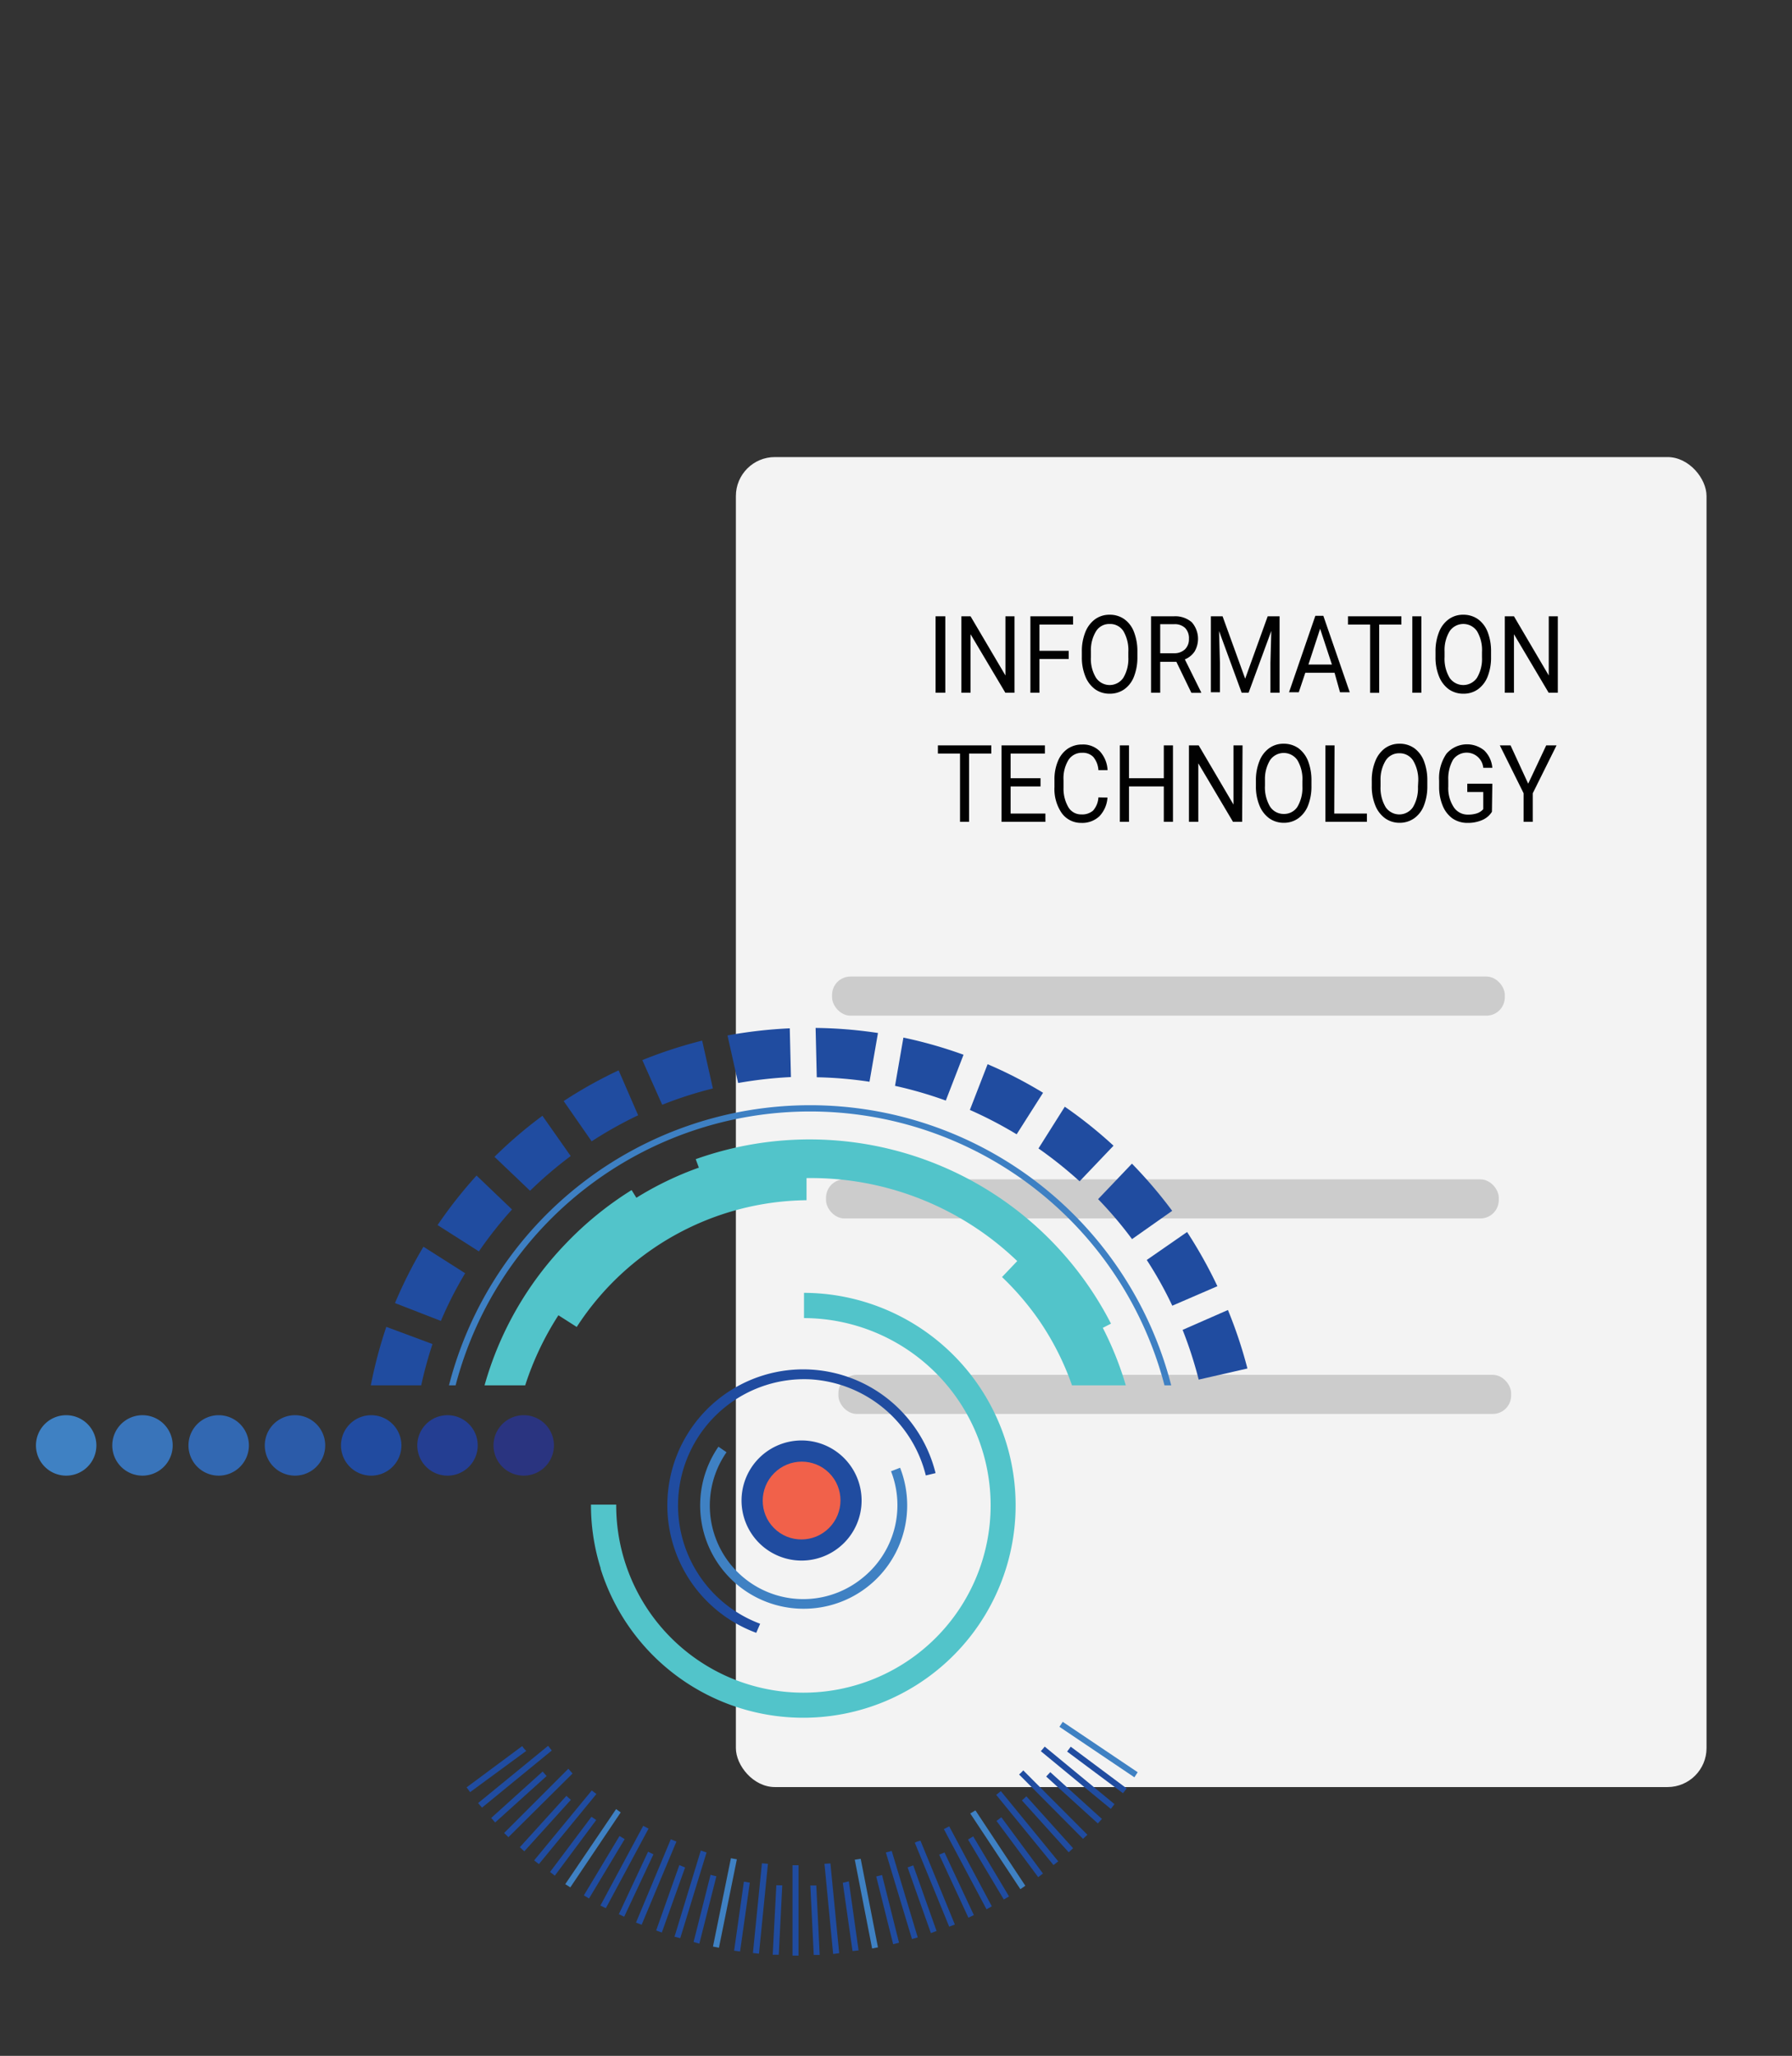 <svg id="Layer_1" data-name="Layer 1" xmlns="http://www.w3.org/2000/svg" width="183.88" height="210.86" viewBox="0 0 183.88 210.86"><rect x="0" y="0" width="183.88" height="210.86" fill="#333333" stroke="none"/><defs><style>.cls-1{fill:none;}.cls-2{fill:#f3f3f3;}.cls-3{fill:#ccc;}.cls-4{fill:#010101;}.cls-5{fill:#3f81c3;}.cls-6{fill:#3974ba;}.cls-7{fill:#3268b2;}.cls-8{fill:#2b5ba9;}.cls-9{fill:#214ba0;}.cls-10{fill:#243e92;}.cls-11{fill:#2a3480;}.cls-12{fill:#204ca0;}.cls-13{fill:#3e80c3;}.cls-14{fill:#52c4ca;}.cls-15{fill:#f1614a;}</style></defs><title>IT</title><rect class="cls-1" width="183.88" height="210.86"/><rect class="cls-2" x="75.51" y="46.88" width="99.6" height="136.41" rx="4"/><rect class="cls-3" x="86.03" y="141.01" width="69.03" height="4.01" rx="1.88"/><rect class="cls-3" x="85.38" y="100.16" width="69.03" height="4.01" rx="1.88"/><path class="cls-4" d="M97,71.05H96V63.21H97Z"/><path class="cls-4" d="M104.1,71.05h-.94l-3.57-6v6h-.94V63.21h.94l3.58,6.07V63.21h.93Z"/><path class="cls-4" d="M109.66,67.59h-3v3.46h-.93V63.21h4.38v.85h-3.45v2.69h3Z"/><path class="cls-4" d="M116.71,67.39a5.35,5.35,0,0,1-.35,2,2.84,2.84,0,0,1-1,1.31,2.56,2.56,0,0,1-1.5.45,2.52,2.52,0,0,1-1.48-.45,3,3,0,0,1-1-1.3,5.1,5.1,0,0,1-.37-2v-.57a5.21,5.21,0,0,1,.36-2,3,3,0,0,1,1-1.32,2.51,2.51,0,0,1,1.49-.46,2.56,2.56,0,0,1,1.5.45,2.84,2.84,0,0,1,1,1.32,5.42,5.42,0,0,1,.35,2Zm-.93-.51a3.87,3.87,0,0,0-.5-2.14,1.61,1.61,0,0,0-1.42-.74,1.58,1.58,0,0,0-1.39.74,3.72,3.72,0,0,0-.53,2.07v.58a3.71,3.71,0,0,0,.52,2.12,1.69,1.69,0,0,0,2.81,0,3.76,3.76,0,0,0,.51-2.09Z"/><path class="cls-4" d="M120.71,67.88h-1.66v3.17h-.94V63.21h2.34a2.6,2.6,0,0,1,1.84.61,2.58,2.58,0,0,1,.29,3,2.2,2.2,0,0,1-1,.81L123.25,71v.06h-1ZM119.05,67h1.43a1.57,1.57,0,0,0,1.11-.4,1.44,1.44,0,0,0,.41-1.07,1.51,1.51,0,0,0-.39-1.12,1.54,1.54,0,0,0-1.13-.39h-1.43Z"/><path class="cls-4" d="M125.45,63.21l2.32,6.4,2.31-6.4h1.22v7.84h-.94V68l.09-3.29-2.33,6.34h-.71l-2.32-6.33.09,3.28v3h-.93V63.21Z"/><path class="cls-4" d="M136.94,69h-3l-.67,2h-1l2.7-7.84h.82l2.71,7.84h-1Zm-2.68-.84h2.41l-1.21-3.67Z"/><path class="cls-4" d="M143.8,64.06h-2.28v7h-.93v-7h-2.27v-.85h5.48Z"/><path class="cls-4" d="M145.85,71.05h-.93V63.21h.93Z"/><path class="cls-4" d="M153,67.39a5.35,5.35,0,0,1-.35,2,2.93,2.93,0,0,1-1,1.31,2.5,2.5,0,0,1-1.49.45,2.55,2.55,0,0,1-1.49-.45,3,3,0,0,1-1-1.3,5.1,5.1,0,0,1-.37-2v-.57a5.21,5.21,0,0,1,.36-2,2.89,2.89,0,0,1,1-1.32,2.48,2.48,0,0,1,1.49-.46,2.6,2.6,0,0,1,1.5.45,2.91,2.91,0,0,1,1,1.32,5.42,5.42,0,0,1,.35,2Zm-.93-.51a3.78,3.78,0,0,0-.51-2.14,1.7,1.7,0,0,0-2.81,0,3.72,3.72,0,0,0-.52,2.07v.58a3.8,3.8,0,0,0,.51,2.12,1.7,1.7,0,0,0,2.82,0,3.76,3.76,0,0,0,.51-2.09Z"/><path class="cls-4" d="M159.85,71.05h-.94l-3.56-6v6h-.94V63.21h.94l3.57,6.07V63.21h.93Z"/><path class="cls-4" d="M101.72,77.29H99.44v7h-.93v-7H96.24v-.84h5.48Z"/><path class="cls-4" d="M106.77,80.66H103.7v2.78h3.57v.85h-4.5V76.45h4.45v.84H103.7v2.53h3.07Z"/><path class="cls-4" d="M113.64,81.8a3.05,3.05,0,0,1-.83,1.92,2.56,2.56,0,0,1-1.86.68,2.43,2.43,0,0,1-2-1,4.34,4.34,0,0,1-.75-2.67V80a4.77,4.77,0,0,1,.35-1.92,2.82,2.82,0,0,1,1-1.28,2.62,2.62,0,0,1,1.5-.44,2.41,2.41,0,0,1,1.81.7,3.1,3.1,0,0,1,.79,1.93h-.94a2.35,2.35,0,0,0-.53-1.36,1.5,1.5,0,0,0-1.13-.42,1.62,1.62,0,0,0-1.41.73,3.61,3.61,0,0,0-.51,2.08v.76a3.78,3.78,0,0,0,.49,2,1.51,1.51,0,0,0,1.34.75,1.7,1.7,0,0,0,1.2-.39,2.24,2.24,0,0,0,.55-1.36Z"/><path class="cls-4" d="M120.36,84.29h-.94V80.66h-3.57v3.63h-.94V76.45h.94v3.37h3.57V76.45h.94Z"/><path class="cls-4" d="M127.46,84.29h-.94l-3.56-6v6H122V76.45H123l3.57,6.07V76.45h.93Z"/><path class="cls-4" d="M134.57,80.62a5.35,5.35,0,0,1-.35,2,2.93,2.93,0,0,1-1,1.31,2.51,2.51,0,0,1-1.49.46,2.55,2.55,0,0,1-1.49-.46,3,3,0,0,1-1-1.3,5.1,5.1,0,0,1-.37-2v-.56a5.17,5.17,0,0,1,.36-2,2.92,2.92,0,0,1,1-1.33,2.48,2.48,0,0,1,1.49-.46,2.6,2.6,0,0,1,1.5.45,3,3,0,0,1,1,1.32,5.44,5.44,0,0,1,.35,2Zm-.93-.51a3.78,3.78,0,0,0-.51-2.14,1.7,1.7,0,0,0-2.81,0A3.72,3.72,0,0,0,129.8,80v.58a3.86,3.86,0,0,0,.51,2.13,1.64,1.64,0,0,0,1.42.77,1.61,1.61,0,0,0,1.4-.73,3.81,3.81,0,0,0,.51-2.09Z"/><path class="cls-4" d="M136.91,83.44h3.35v.85H136V76.45h.94Z"/><path class="cls-4" d="M146.46,80.62a5.35,5.35,0,0,1-.35,2,2.84,2.84,0,0,1-1,1.31,2.56,2.56,0,0,1-1.5.46,2.52,2.52,0,0,1-1.48-.46,3,3,0,0,1-1-1.3,5.1,5.1,0,0,1-.37-2v-.56a5.17,5.17,0,0,1,.36-2,3,3,0,0,1,1-1.33,2.51,2.51,0,0,1,1.49-.46,2.56,2.56,0,0,1,1.5.45,2.94,2.94,0,0,1,1,1.32,5.44,5.44,0,0,1,.35,2Zm-.93-.51A3.87,3.87,0,0,0,145,78a1.63,1.63,0,0,0-1.42-.74,1.61,1.61,0,0,0-1.39.74,3.72,3.72,0,0,0-.53,2.07v.58a3.85,3.85,0,0,0,.52,2.13,1.69,1.69,0,0,0,2.81,0,3.81,3.81,0,0,0,.51-2.09Z"/><path class="cls-4" d="M153.09,83.26a2.19,2.19,0,0,1-1,.85,3.68,3.68,0,0,1-1.5.29,2.7,2.7,0,0,1-1.54-.45,3,3,0,0,1-1-1.28,5,5,0,0,1-.38-1.93v-.68a4.43,4.43,0,0,1,.75-2.75,2.79,2.79,0,0,1,3.88-.34,2.79,2.79,0,0,1,.83,1.78h-.93a1.71,1.71,0,0,0-3.1-.83,3.91,3.91,0,0,0-.49,2.11v.64a3.56,3.56,0,0,0,.55,2.1,1.7,1.7,0,0,0,1.47.78,2.84,2.84,0,0,0,.92-.13,1.46,1.46,0,0,0,.65-.43V81.23h-1.64v-.85h2.57Z"/><path class="cls-4" d="M156.81,80.38l1.85-3.93h1.06l-2.44,4.91v2.93h-.94V81.36l-2.44-4.91H155Z"/><rect class="cls-3" x="84.76" y="120.96" width="69.03" height="4.01" rx="1.88"/><path class="cls-5" d="M6.79,151.35a3.1,3.1,0,1,1,3.1-3.1A3.1,3.1,0,0,1,6.79,151.35Z"/><path class="cls-6" d="M14.61,151.35a3.1,3.1,0,1,1,3.11-3.1A3.1,3.1,0,0,1,14.61,151.35Z"/><path class="cls-7" d="M22.44,151.35a3.1,3.1,0,1,1,3.1-3.1A3.1,3.1,0,0,1,22.44,151.35Z"/><path class="cls-8" d="M30.26,151.35a3.1,3.1,0,1,1,3.11-3.1A3.1,3.1,0,0,1,30.26,151.35Z"/><path class="cls-9" d="M38.09,151.35a3.1,3.1,0,1,1,3.1-3.1A3.1,3.1,0,0,1,38.09,151.35Z"/><path class="cls-10" d="M45.91,151.35a3.1,3.1,0,1,1,3.11-3.1A3.1,3.1,0,0,1,45.91,151.35Z"/><path class="cls-11" d="M53.74,151.35a3.1,3.1,0,1,1,3.1-3.1A3.1,3.1,0,0,1,53.74,151.35Z"/><path class="cls-12" d="M57.84,112.93a45.24,45.24,0,0,1,5.64-3.15l2,4.61a41.41,41.41,0,0,0-4.77,2.67Z"/><path class="cls-12" d="M65.91,108.73a46.64,46.64,0,0,1,6.14-2l1.1,4.91a40.33,40.33,0,0,0-5.2,1.67Z"/><path class="cls-12" d="M40.53,133.65a46.71,46.71,0,0,1,2.92-5.78l4.28,2.72a39.45,39.45,0,0,0-2.49,4.89Z"/><path class="cls-12" d="M74.65,106.2a47.35,47.35,0,0,1,6.39-.73l.12,5a42.8,42.8,0,0,0-5.42.61Z"/><path class="cls-12" d="M44.9,125.65a46.36,46.36,0,0,1,4-5.08l3.64,3.48a41.93,41.93,0,0,0-3.4,4.3Z"/><path class="cls-12" d="M50.74,118.65a45.26,45.26,0,0,1,4.92-4.21l2.9,4.13a42.21,42.21,0,0,0-4.17,3.56Z"/><path class="cls-12" d="M121.81,126.36a47.27,47.27,0,0,1,3.11,5.56l-4.63,2a39.36,39.36,0,0,0-2.62-4.69Z"/><path class="cls-12" d="M83.69,105.43a45.77,45.77,0,0,1,6.4.52l-.87,5a40.85,40.85,0,0,0-5.41-.46Z"/><path class="cls-12" d="M116.15,119.35a47.35,47.35,0,0,1,4.13,4.84l-4.12,2.9a40.79,40.79,0,0,0-3.48-4.1Z"/><path class="cls-12" d="M126,134.36a46.38,46.38,0,0,1,2,6L123,141.5a42.09,42.09,0,0,0-1.65-5.1Z"/><path class="cls-12" d="M92.7,106.42a46.09,46.09,0,0,1,6.17,1.76l-1.82,4.7a41.81,41.81,0,0,0-5.21-1.51Z"/><path class="cls-12" d="M101.34,109.15a44.36,44.36,0,0,1,5.69,2.93l-2.71,4.26a42.11,42.11,0,0,0-4.8-2.5Z"/><path class="cls-12" d="M109.26,113.51a45.57,45.57,0,0,1,5,4l-3.48,3.65a43.26,43.26,0,0,0-4.22-3.37Z"/><path class="cls-12" d="M38.05,142.09a46.1,46.1,0,0,1,1.59-6l4.74,1.76a42.24,42.24,0,0,0-1.16,4.24Z"/><path class="cls-13" d="M119.49,142.09a37.59,37.59,0,0,0-72.74,0h-.68a38.26,38.26,0,0,1,74.11,0Z"/><path class="cls-14" d="M110,142.09a28.27,28.27,0,0,0-3.42-6.73,29.08,29.08,0,0,0-3.76-4.38l1.56-1.64h0a30.57,30.57,0,0,0-21.62-8.51l0,2.27a28.46,28.46,0,0,0-23.58,13L57.3,134.9a30.5,30.5,0,0,0-3.41,7.19H49.72A34.29,34.29,0,0,1,58,127.61a34.76,34.76,0,0,1,6.81-5.55l.49.79a33.2,33.2,0,0,1,6.41-3.09l-.32-.87A34.75,34.75,0,0,1,114,135.76l-.84.43a33.63,33.63,0,0,1,2.36,5.9Z"/><path class="cls-14" d="M61.64,160.87a21.68,21.68,0,0,1-1-6.48v-.07h2.59v.07a19.21,19.21,0,1,0,19.27-19.2V132.6a21.79,21.79,0,1,1-20.88,28.27Z"/><path class="cls-12" d="M77.6,167.47a13.94,13.94,0,0,1,5.59-27A14,14,0,0,1,96,151.09l-1,.24a13,13,0,0,0-11.88-9.86A12.95,12.95,0,0,0,78,166.54Z"/><path class="cls-12" d="M82.28,147.74a6.16,6.16,0,1,0,6.13,6.18A6.16,6.16,0,0,0,82.28,147.74Z"/><path class="cls-5" d="M82.45,165a10.6,10.6,0,0,1-8.73-16.62l.83.57a9.59,9.59,0,0,0,13.88,12.95,9.56,9.56,0,0,0,3-11l.93-.36A10.6,10.6,0,0,1,82.45,165Z"/><ellipse class="cls-15" cx="82.25" cy="153.9" rx="4" ry="3.98" transform="translate(-84.73 103.24) rotate(-45)"/><path class="cls-12" d="M99.33,188.67l3.67,6.15.54-.31-3.68-6.16Z"/><path class="cls-12" d="M96.37,190.22l3,6.47.56-.27L96.92,190Z"/><path class="cls-12" d="M93.13,191.53l2.39,6.74.58-.22-2.39-6.73Z"/><path class="cls-12" d="M102.25,186.76l4.28,5.77.49-.37-4.27-5.77Z"/><path class="cls-12" d="M79.66,193.36l-.37,7.13.62,0,.36-7.12Z"/><path class="cls-12" d="M83.15,193.39l.35,7.12.61,0-.35-7.13Z"/><path class="cls-12" d="M86.48,193.11l1,7,.62-.07-1-7.08Z"/><path class="cls-12" d="M89.91,192.46l1.74,6.95.6-.16-1.74-6.94Z"/><path class="cls-12" d="M109.5,179.65l5.73,4.27c.13-.17.26-.32.38-.49l-5.74-4.28Z"/><path class="cls-12" d="M107.35,182.21l5.3,4.81.42-.46-5.3-4.8Z"/><path class="cls-12" d="M104.86,184.66l4.8,5.32c.16-.13.3-.28.45-.42l-4.79-5.32Z"/><path class="cls-12" d="M76.33,193l-1,7.07.61.08,1-7.06C76.73,193.07,76.53,193,76.33,193Z"/><path class="cls-12" d="M53.58,179.09l-5.7,4.23.36.49L54,179.58C53.82,179.42,53.7,179.26,53.58,179.09Z"/><path class="cls-12" d="M55.68,181.7l-5.28,4.76.41.46,5.28-4.76Z"/><path class="cls-12" d="M66.5,189.92l-3,6.41.55.26,3-6.4Z"/><path class="cls-12" d="M72.91,192.29l-1.74,6.89.59.17,1.75-6.91C73.31,192.4,73.11,192.34,72.91,192.29Z"/><path class="cls-12" d="M69.71,191.29,67.33,198l.58.21,2.39-6.67Z"/><path class="cls-12" d="M58.12,184.19l-4.78,5.27.46.42,4.78-5.28C58.42,184.47,58.27,184.33,58.12,184.19Z"/><path class="cls-12" d="M63.57,188.31l-3.66,6.09.53.32,3.66-6.09Z"/><path class="cls-12" d="M60.69,186.34,56.44,192l.49.38,4.25-5.71Z"/><path class="cls-12" d="M102.22,184.09l5.88,7.2.49-.38-5.89-7.2Z"/><path class="cls-12" d="M93.87,189l3.53,8.61.58-.22-3.53-8.6C94.26,188.83,94.06,188.89,93.87,189Z"/><path class="cls-12" d="M96.85,187.6l4.38,8.23.54-.31-4.37-8.2Z"/><path class="cls-5" d="M99.56,186l5.14,7.76c.18-.11.34-.23.51-.35l-5.12-7.73Z"/><path class="cls-12" d="M90.9,190l2.68,8.88.59-.17-2.67-8.87Z"/><path class="cls-12" d="M81.75,191.31l-.43,0,0,9.27.47,0h.15l0-9.27Z"/><path class="cls-5" d="M87.71,190.74l1.78,9.11.6-.12-1.77-9.08C88.12,190.69,87.91,190.7,87.71,190.74Z"/><path class="cls-12" d="M84.6,191.16l.89,9.25.62-.08-.9-9.21Z"/><path class="cls-12" d="M104.57,182l6.56,6.6c.14-.14.3-.27.45-.42L105,181.58C104.87,181.73,104.72,181.87,104.57,182Z"/><path class="cls-12" d="M106.8,179.61l7.18,5.92c.14-.16.25-.33.38-.49l-7.16-5.9C107.07,179.3,106.94,179.46,106.8,179.61Z"/><path class="cls-5" d="M108.71,177.11l7.69,5.18.34-.52-7.69-5.17Z"/><path class="cls-12" d="M56.24,179.06l-7.18,5.87c.12.16.27.31.4.47l7.16-5.86Z"/><path class="cls-12" d="M78.18,191.11l-.92,9.2.62.07.92-9.22Z"/><path class="cls-12" d="M71.91,189.8l-2.7,8.85.05,0,.54.14L72.5,190Z"/><path class="cls-5" d="M75,190.59l-1.84,9.06.61.12,1.84-9.07Z"/><path class="cls-12" d="M58.32,181.41,51.73,188l.44.43,6.58-6.53Z"/><path class="cls-12" d="M68.83,188.65l-3.57,8.54.58.22,3.57-8.53Z"/><path class="cls-12" d="M66,187.27l-4.39,8.17c.18.1.38.18.56.27l4.38-8.16Z"/><path class="cls-12" d="M60.72,183.64l-5.91,7.17c.16.14.33.25.49.38L61.2,184Z"/><path class="cls-5" d="M63.22,185.55,58,193.25c.17.11.35.21.52.33l5.17-7.69Z"/></svg>